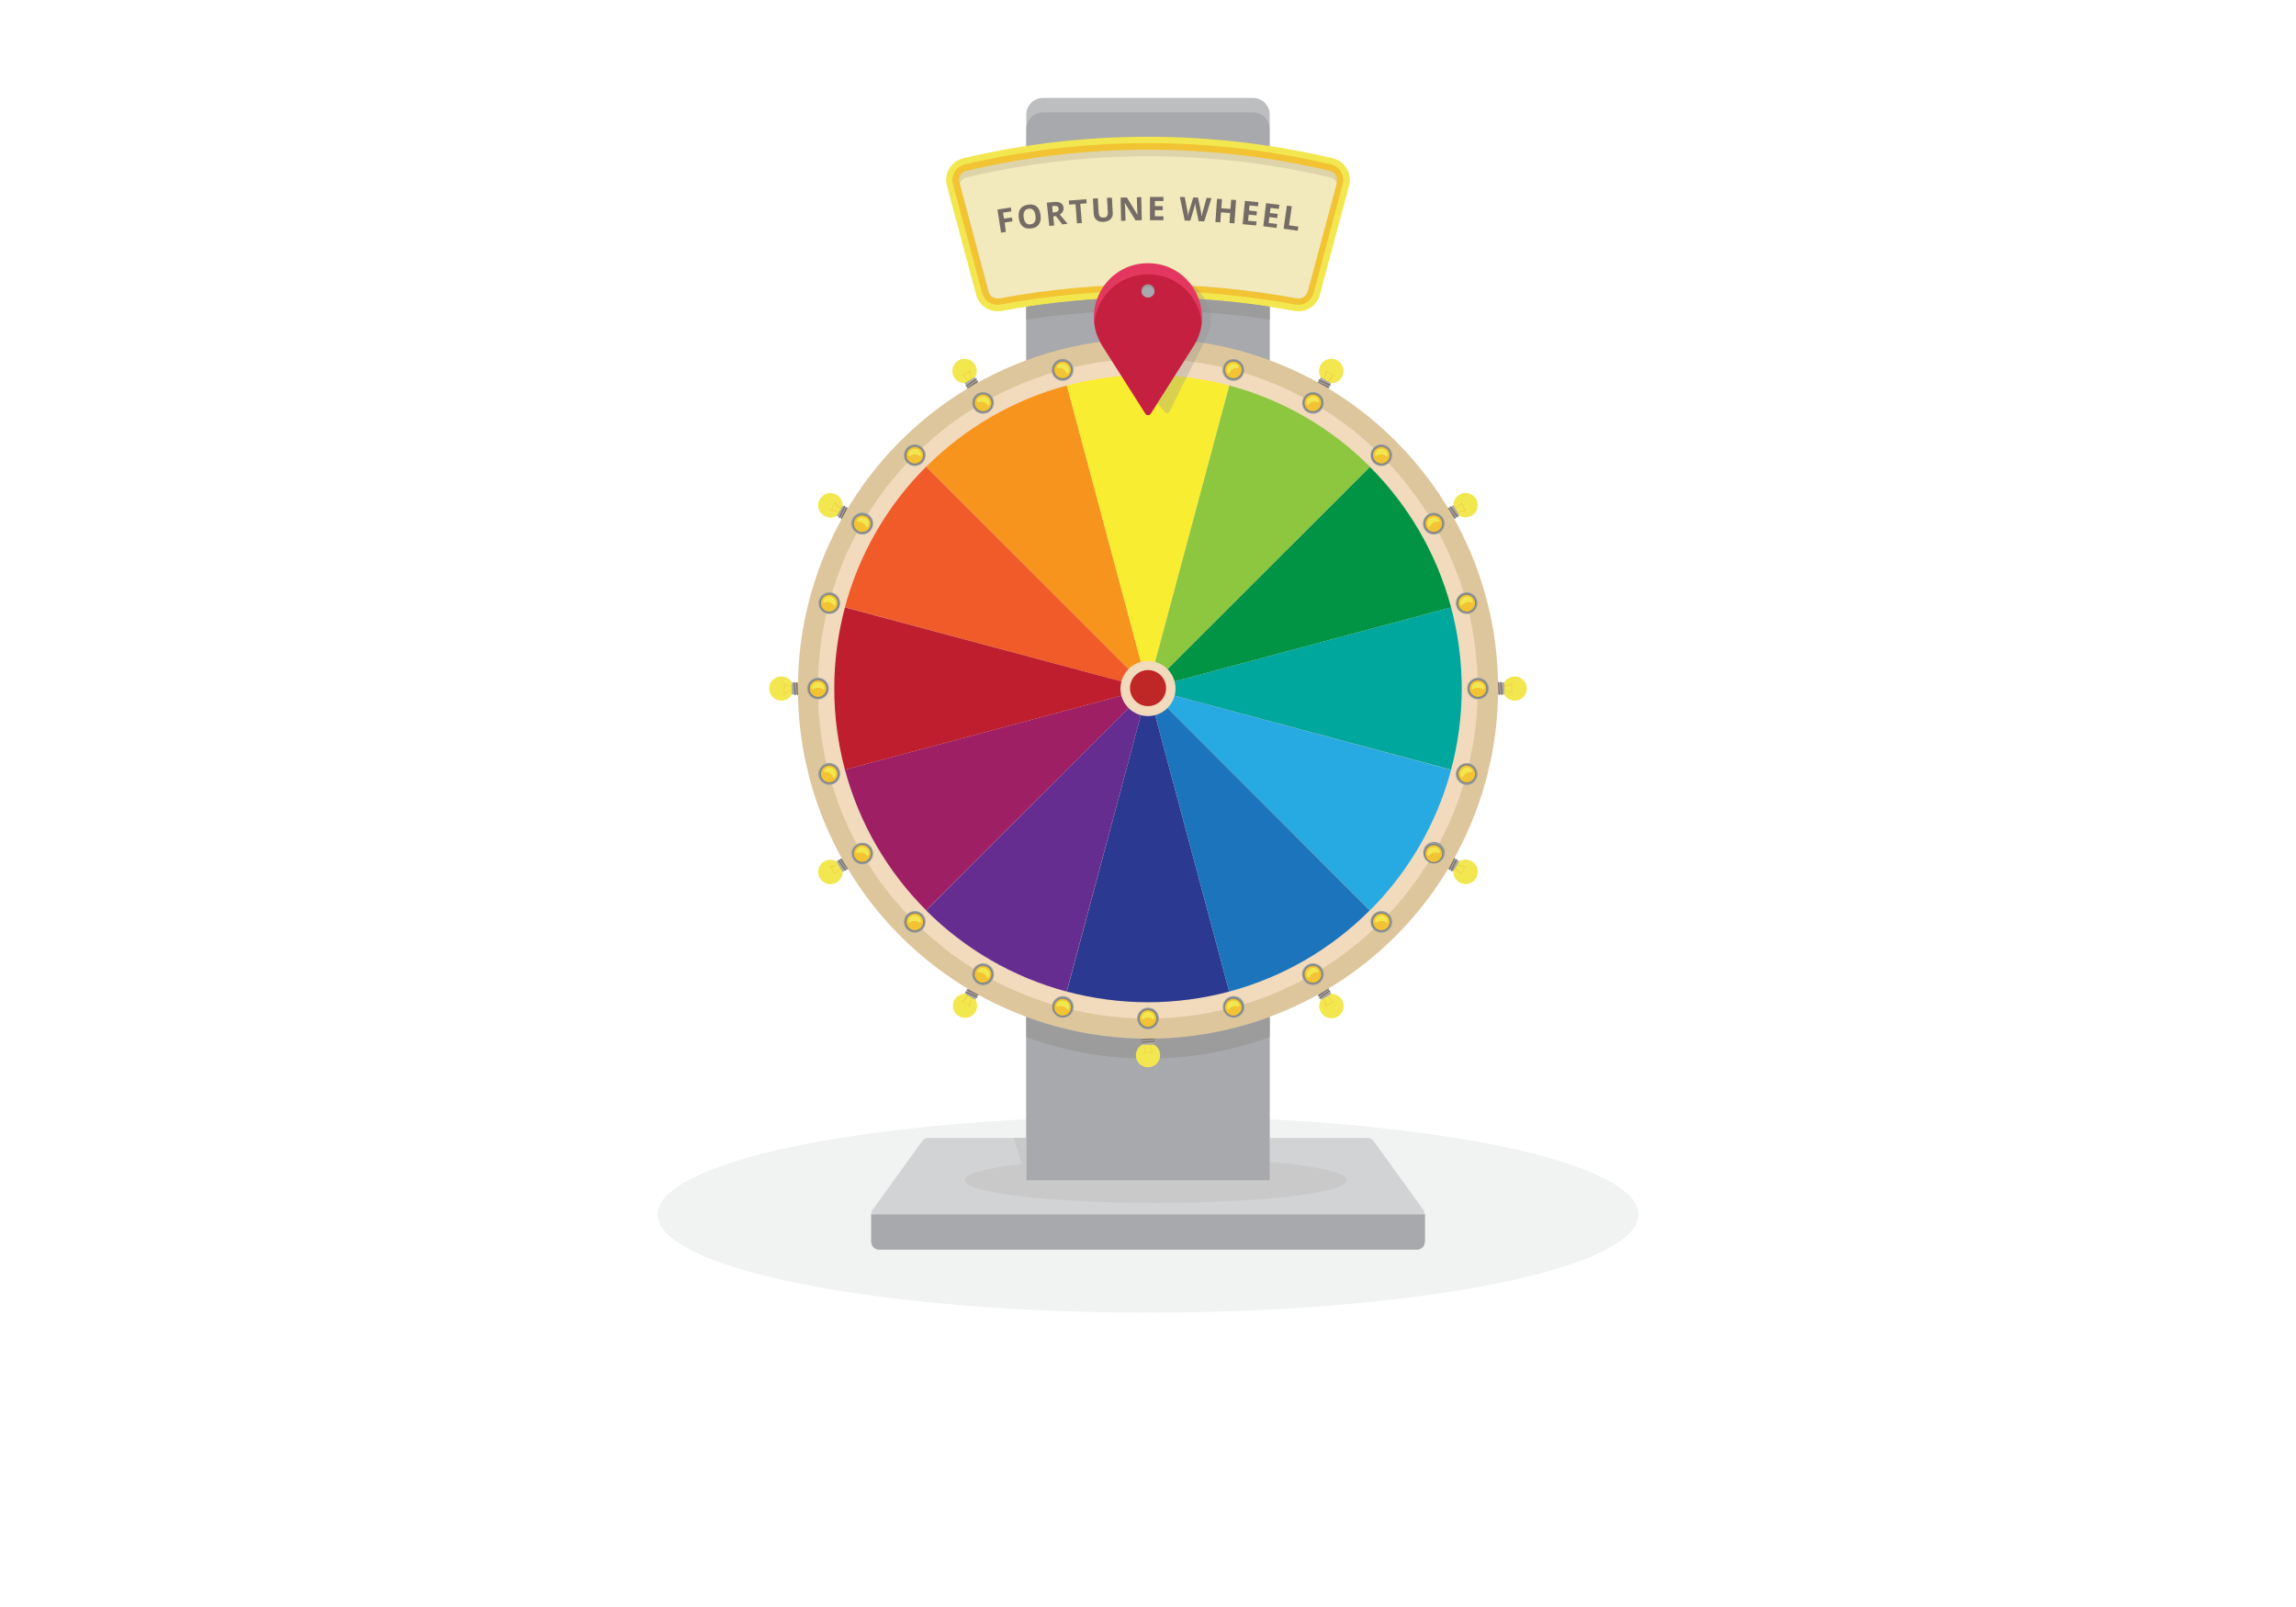 <?xml version="1.0" encoding="utf-8"?>
<!-- Generator: Adobe Illustrator 25.3.1, SVG Export Plug-In . SVG Version: 6.00 Build 0)  -->
<svg version="1.1" id="Layer_1" xmlns="http://www.w3.org/2000/svg" xmlns:xlink="http://www.w3.org/1999/xlink" x="0px" y="0px"
	 viewBox="0 0 1400 980" style="enable-background:new 0 0 1400 980;" xml:space="preserve">
<style type="text/css">
	.st0{opacity:0.2;fill:#BCBEC0;}
	.st1{fill:#D1D3D4;}
	.st2{fill:#C9C9C9;}
	.st3{fill:#BCBEC0;}
	.st4{fill:#A7A9AC;}
	.st5{fill:#9C9C9D;}
	.st6{fill:#F2E74F;}
	.st7{fill:#F2B137;}
	.st8{fill:#ABA7A6;}
	.st9{fill:#766C66;}
	.st10{fill:#DDC69C;}
	.st11{fill:#F2DABD;}
	.st12{fill:#F7941D;}
	.st13{fill:#F15A29;}
	.st14{fill:#F9ED32;}
	.st15{fill:#009444;}
	.st16{fill:#00A79D;}
	.st17{fill:#8DC63F;}
	.st18{fill:#BE1E2D;}
	.st19{fill:#27AAE1;}
	.st20{fill:#2B3990;}
	.st21{fill:#1C75BC;}
	.st22{fill:#9E1F63;}
	.st23{fill:#662D91;}
	.st24{fill:#BF2727;}
	.st25{fill:#979C9C;}
	.st26{fill:#808285;}
	.st27{fill:#F2C333;}
	.st28{fill:#DDD4AB;}
	.st29{fill:#F2EABC;}
	.st30{fill:#E33760;}
	.st31{fill:#C5203F;}
	.st32{opacity:0.3;fill:#8C8C8C;}
</style>
<ellipse id="XMLID_506_" class="st0" cx="700" cy="740.6" rx="299.1" ry="59.9"/>
<g id="XMLID_504_">
	<path id="XMLID_142_" class="st1" d="M864,745.4H536c-4,0-6.2-4.5-3.9-7.7l30.2-41.8c0.9-1.3,2.4-2,3.9-2h267.5c1.6,0,3,0.7,3.9,2
		l30.2,41.8C870.2,740.9,867.9,745.4,864,745.4z"/>
	<ellipse id="XMLID_502_" class="st2" cx="704.7" cy="719.7" rx="116.5" ry="13.9"/>
	<path id="XMLID_246_" class="st3" d="M774.2,719.7H625.8V69.9c0-5.6,4.6-10.2,10.2-10.2H764c5.6,0,10.2,4.6,10.2,10.2V719.7z"/>
	<path id="XMLID_508_" class="st4" d="M764,68.5H636c-5.6,0-10.2,4.6-10.2,10.2v641h148.3v-641C774.2,73.1,769.6,68.5,764,68.5z"/>
	<path id="XMLID_501_" class="st5" d="M700,633.4c-26.1,0-51.1-4.7-74.2-13.2v12.2c23.1,8.6,48.1,13.2,74.2,13.2s51.1-4.7,74.2-13.2
		v-12.2C751.1,628.8,726.1,633.4,700,633.4z"/>
	<g id="XMLID_143_">
		<circle id="XMLID_141_" class="st6" cx="700" cy="196.3" r="7.4"/>
		<g id="XMLID_149_">
			<path id="XMLID_140_" class="st7" d="M701.2,202.9C701.2,202.9,701.2,202.9,701.2,202.9c-0.1,0-0.1-0.1-0.1-0.1l1.3-4.9
				c-0.2,0-0.3,0.1-0.5,0.2c-0.2,0.1-0.3,0.3-0.7,0.3s-0.5-0.1-0.7-0.3c-0.2-0.1-0.3-0.2-0.6-0.2c-0.3,0-0.4,0.1-0.6,0.2
				c-0.2,0.1-0.3,0.3-0.7,0.3c-0.3,0-0.5-0.1-0.7-0.3c-0.1-0.1-0.3-0.2-0.5-0.2l1.3,4.9c0,0,0,0.1-0.1,0.1c0,0-0.1,0-0.1-0.1l-1.3-5
				c0,0,0-0.1,0-0.1s0,0,0.1,0c0.3,0,0.5,0.1,0.7,0.3c0.2,0.1,0.3,0.2,0.6,0.2c0.3,0,0.4-0.1,0.6-0.2c0.2-0.1,0.3-0.3,0.7-0.3
				s0.5,0.1,0.7,0.3c0.2,0.1,0.3,0.2,0.6,0.2s0.4-0.1,0.6-0.2c0.2-0.1,0.3-0.3,0.7-0.3c0,0,0.1,0,0.1,0c0,0,0,0,0,0.1L701.2,202.9
				C701.3,202.8,701.3,202.9,701.2,202.9z"/>
		</g>
		<path id="XMLID_139_" class="st8" d="M702.4,207.6h-4.8c-0.7,0-1.3-0.6-1.3-1.3v-3.6h7.3v3.6C703.7,207.1,703.1,207.6,702.4,207.6
			z"/>
		<g id="XMLID_146_">
			<path id="XMLID_138_" class="st9" d="M696.3,206.7c-0.2,0-0.4-0.1-0.4-0.3c0-0.2,0.1-0.4,0.3-0.4l7.3-0.7c0.2,0,0.4,0.1,0.4,0.3
				c0,0.2-0.1,0.4-0.3,0.4L696.3,206.7C696.4,206.7,696.3,206.7,696.3,206.7z"/>
		</g>
		<g id="XMLID_144_">
			<path id="XMLID_10_" class="st9" d="M696.3,205.2c-0.2,0-0.4-0.1-0.4-0.3c0-0.2,0.1-0.4,0.3-0.4l7.3-0.7c0.2,0,0.4,0.1,0.4,0.3
				c0,0.2-0.1,0.4-0.3,0.4L696.3,205.2C696.4,205.2,696.3,205.2,696.3,205.2z"/>
		</g>
	</g>
	<g id="XMLID_145_">
		<path id="XMLID_155_" class="st6" d="M594.6,222.5c2.1,3.6,0.8,8.1-2.7,10.2c-3.6,2.1-8.1,0.8-10.2-2.7c-2.1-3.6-0.8-8.1,2.7-10.2
			C588,217.8,592.6,219,594.6,222.5z"/>
		<g id="XMLID_153_">
			<path id="XMLID_154_" class="st7" d="M592.5,231.3C592.5,231.3,592.5,231.3,592.5,231.3c-0.1,0-0.1,0-0.1-0.1l-1.3-4.9
				c-0.2,0.1-0.2,0.3-0.3,0.4c-0.1,0.2-0.2,0.4-0.5,0.6c-0.3,0.2-0.5,0.1-0.7,0.1c-0.2,0-0.4,0-0.6,0.1c-0.2,0.1-0.3,0.3-0.4,0.5
				c-0.1,0.2-0.2,0.4-0.5,0.6c-0.3,0.2-0.5,0.1-0.7,0.1c-0.2,0-0.3,0-0.5,0l3.6,3.6c0,0,0,0.1,0,0.1c0,0-0.1,0-0.1,0l-3.6-3.6
				c0,0,0,0,0-0.1c0,0,0-0.1,0-0.1c0.3-0.2,0.5-0.1,0.7-0.1c0.2,0,0.4,0,0.6-0.1c0.2-0.1,0.3-0.3,0.4-0.5c0.1-0.2,0.2-0.4,0.5-0.6
				c0.3-0.2,0.5-0.1,0.7-0.1c0.2,0,0.4,0,0.6-0.1c0.2-0.1,0.3-0.3,0.4-0.5c0.1-0.2,0.2-0.4,0.5-0.6c0,0,0.1,0,0.1,0c0,0,0,0,0.1,0.1
				L592.5,231.3C592.6,231.3,592.6,231.3,592.5,231.3z"/>
		</g>
		<path id="XMLID_152_" class="st8" d="M595.9,234.9l-4.2,2.4c-0.6,0.3-1.4,0.1-1.7-0.5l-1.8-3.1l6.3-3.7l1.8,3.1
			C596.7,233.8,596.5,234.5,595.9,234.9z"/>
		<g id="XMLID_150_">
			<path id="XMLID_151_" class="st9" d="M590.2,237.1c-0.2,0.1-0.4,0.1-0.5-0.1c-0.1-0.2-0.1-0.4,0.1-0.5l6-4.3
				c0.2-0.1,0.4-0.1,0.5,0.1c0.1,0.2,0.1,0.4-0.1,0.5L590.2,237.1C590.3,237.1,590.2,237.1,590.2,237.1z"/>
		</g>
		<g id="XMLID_147_">
			<path id="XMLID_148_" class="st9" d="M589.5,235.8c-0.2,0.1-0.4,0.1-0.5-0.1c-0.1-0.2-0.1-0.4,0.1-0.5l6-4.3
				c0.2-0.1,0.4-0.1,0.5,0.1c0.1,0.2,0.1,0.4-0.1,0.5L589.5,235.8C589.5,235.8,589.5,235.8,589.5,235.8z"/>
		</g>
	</g>
	<g id="XMLID_156_">
		<path id="XMLID_164_" class="st6" d="M510.1,301.7c3.6,2.1,4.8,6.6,2.7,10.2c-2.1,3.6-6.6,4.8-10.2,2.7c-3.6-2.1-4.8-6.6-2.7-10.2
			C502,300.8,506.5,299.6,510.1,301.7z"/>
		<g id="XMLID_162_">
			<path id="XMLID_163_" class="st7" d="M512.6,310.3C512.6,310.3,512.6,310.3,512.6,310.3c0,0.1-0.1,0.1-0.1,0l-3.6-3.6
				c-0.1,0.2-0.1,0.3,0,0.5c0,0.2,0.1,0.4-0.1,0.7c-0.2,0.3-0.4,0.4-0.6,0.5c-0.2,0.1-0.3,0.1-0.5,0.4c-0.1,0.2-0.1,0.4-0.1,0.6
				c0,0.2,0.1,0.4-0.1,0.7c-0.2,0.3-0.4,0.4-0.6,0.5c-0.2,0.1-0.3,0.1-0.4,0.3l4.9,1.3c0,0,0.1,0.1,0.1,0.1c0,0-0.1,0.1-0.1,0.1
				l-5-1.3c0,0,0,0-0.1-0.1c0,0,0-0.1,0-0.1c0.2-0.3,0.4-0.4,0.6-0.5c0.2-0.1,0.3-0.1,0.5-0.4c0.1-0.2,0.1-0.4,0.1-0.6
				c0-0.2-0.1-0.4,0.1-0.7s0.4-0.4,0.6-0.5c0.2-0.1,0.3-0.1,0.5-0.4s0.1-0.4,0.1-0.6c0-0.2-0.1-0.4,0.1-0.7c0,0,0,0,0.1,0
				c0,0,0.1,0,0.1,0l3.6,3.6C512.7,310.2,512.7,310.3,512.6,310.3z"/>
		</g>
		<path id="XMLID_161_" class="st8" d="M517.4,311.7l-2.4,4.2c-0.3,0.6-1.1,0.8-1.7,0.5l-3.1-1.8l3.7-6.3l3.1,1.8
			C517.5,310.3,517.7,311.1,517.4,311.7z"/>
		<g id="XMLID_159_">
			<path id="XMLID_160_" class="st9" d="M513.5,316.5c-0.1,0.2-0.3,0.2-0.5,0.2c-0.2-0.1-0.3-0.3-0.2-0.5l3.1-6.7
				c0.1-0.2,0.3-0.3,0.5-0.2c0.2,0.1,0.3,0.3,0.2,0.5L513.5,316.5C513.6,316.5,513.6,316.5,513.5,316.5z"/>
		</g>
		<g id="XMLID_157_">
			<path id="XMLID_158_" class="st9" d="M512.3,315.7c-0.1,0.2-0.3,0.2-0.5,0.2c-0.2-0.1-0.3-0.3-0.2-0.5l3.1-6.7
				c0.1-0.2,0.3-0.3,0.5-0.2c0.2,0.1,0.3,0.3,0.2,0.5L512.3,315.7C512.3,315.7,512.3,315.7,512.3,315.7z"/>
		</g>
	</g>
	<g id="XMLID_165_">
		<circle id="XMLID_173_" class="st6" cx="476.4" cy="419.9" r="7.4"/>
		<g id="XMLID_171_">
			<path id="XMLID_172_" class="st7" d="M483,418.7C483,418.7,483,418.7,483,418.7c0,0.1-0.1,0.1-0.1,0.1l-4.9-1.3
				c0,0.2,0.1,0.3,0.2,0.5c0.1,0.2,0.3,0.3,0.3,0.7s-0.1,0.5-0.3,0.7c-0.1,0.2-0.2,0.3-0.2,0.6c0,0.3,0.1,0.4,0.2,0.6
				c0.1,0.2,0.3,0.3,0.3,0.7s-0.1,0.5-0.3,0.7c-0.1,0.1-0.2,0.3-0.2,0.5l4.9-1.3c0,0,0.1,0,0.1,0.1c0,0,0,0.1-0.1,0.1l-5,1.3
				c0,0-0.1,0-0.1,0c0,0,0,0,0-0.1c0-0.3,0.1-0.5,0.3-0.7c0.1-0.2,0.2-0.3,0.2-0.6c0-0.3-0.1-0.4-0.2-0.6c-0.1-0.2-0.3-0.3-0.3-0.7
				c0-0.3,0.1-0.5,0.3-0.7c0.1-0.2,0.2-0.3,0.2-0.6c0-0.3-0.1-0.4-0.2-0.6c-0.1-0.2-0.3-0.3-0.3-0.7c0,0,0-0.1,0-0.1c0,0,0,0,0.1,0
				L483,418.7C482.9,418.6,483,418.6,483,418.7z"/>
		</g>
		<path id="XMLID_170_" class="st8" d="M487.7,417.5v4.8c0,0.7-0.6,1.3-1.3,1.3h-3.6v-7.3h3.6C487.2,416.3,487.7,416.8,487.7,417.5z
			"/>
		<g id="XMLID_168_">
			<path id="XMLID_169_" class="st9" d="M486.8,423.6c0,0.2-0.1,0.4-0.3,0.4c-0.2,0-0.4-0.1-0.4-0.3l-0.7-7.3c0-0.2,0.1-0.4,0.3-0.4
				c0.2,0,0.4,0.1,0.4,0.3L486.8,423.6C486.8,423.5,486.8,423.6,486.8,423.6z"/>
		</g>
		<g id="XMLID_166_">
			<path id="XMLID_167_" class="st9" d="M485.3,423.6c0,0.2-0.1,0.4-0.3,0.4c-0.2,0-0.4-0.1-0.4-0.3l-0.7-7.3c0-0.2,0.1-0.4,0.3-0.4
				c0.2,0,0.4,0.1,0.4,0.3L485.3,423.6C485.3,423.5,485.3,423.6,485.3,423.6z"/>
		</g>
	</g>
	<g id="XMLID_174_">
		<path id="XMLID_182_" class="st6" d="M502.6,525.3c3.6-2.1,8.1-0.8,10.2,2.7c2.1,3.6,0.8,8.1-2.7,10.2c-3.6,2.1-8.1,0.8-10.2-2.7
			S499.1,527.3,502.6,525.3z"/>
		<g id="XMLID_180_">
			<path id="XMLID_181_" class="st7" d="M511.4,527.4C511.4,527.4,511.4,527.4,511.4,527.4c0,0.1,0,0.1-0.1,0.1l-4.9,1.3
				c0.1,0.2,0.3,0.2,0.4,0.3c0.2,0.1,0.4,0.2,0.6,0.5c0.2,0.3,0.1,0.5,0.1,0.7c0,0.2,0,0.4,0.1,0.6c0.1,0.2,0.3,0.3,0.5,0.4
				c0.2,0.1,0.4,0.2,0.6,0.5c0.2,0.3,0.1,0.5,0.1,0.7c0,0.2,0,0.3,0,0.5l3.6-3.6c0,0,0.1,0,0.1,0c0,0,0,0.1,0,0.1l-3.6,3.6
				c0,0,0,0-0.1,0c0,0-0.1,0-0.1,0c-0.2-0.3-0.1-0.5-0.1-0.7c0-0.2,0-0.4-0.1-0.6c-0.1-0.2-0.3-0.3-0.5-0.4
				c-0.2-0.1-0.4-0.2-0.6-0.5c-0.2-0.3-0.1-0.5-0.1-0.7c0-0.2,0-0.4-0.1-0.6c-0.1-0.2-0.3-0.3-0.5-0.4c-0.2-0.1-0.4-0.2-0.6-0.5
				c0,0,0-0.1,0-0.1c0,0,0,0,0.1-0.1L511.4,527.4C511.4,527.3,511.4,527.3,511.4,527.4z"/>
		</g>
		<path id="XMLID_179_" class="st8" d="M515,524l2.4,4.2c0.3,0.6,0.1,1.4-0.5,1.7l-3.1,1.8l-3.7-6.3l3.1-1.8
			C513.9,523.2,514.6,523.4,515,524z"/>
		<g id="XMLID_177_">
			<path id="XMLID_178_" class="st9" d="M517.2,529.7c0.1,0.2,0.1,0.4-0.1,0.5c-0.2,0.1-0.4,0.1-0.5-0.1l-4.3-6
				c-0.1-0.2-0.1-0.4,0.1-0.5c0.2-0.1,0.4-0.1,0.5,0.1L517.2,529.7C517.2,529.6,517.2,529.7,517.2,529.7z"/>
		</g>
		<g id="XMLID_175_">
			<path id="XMLID_176_" class="st9" d="M515.9,530.4c0.1,0.2,0.1,0.4-0.1,0.5c-0.2,0.1-0.4,0.1-0.5-0.1l-4.3-6
				c-0.1-0.2-0.1-0.4,0.1-0.5c0.2-0.1,0.4-0.1,0.5,0.1L515.9,530.4C515.9,530.4,515.9,530.4,515.9,530.4z"/>
		</g>
	</g>
	<g id="XMLID_183_">
		
			<ellipse id="XMLID_191_" transform="matrix(0.328 -0.945 0.945 0.328 -184.358 967.932)" class="st6" cx="588.2" cy="613.6" rx="7.4" ry="7.4"/>
		<g id="XMLID_189_">
			<path id="XMLID_190_" class="st7" d="M590.4,607.3C590.4,607.3,590.4,607.3,590.4,607.3c0.1,0,0.1,0.1,0,0.1l-3.6,3.6
				c0.2,0.1,0.3,0.1,0.5,0c0.2,0,0.4-0.1,0.7,0.1c0.3,0.2,0.4,0.4,0.5,0.6c0.1,0.2,0.1,0.3,0.4,0.5c0.2,0.1,0.4,0.1,0.6,0.1
				c0.2,0,0.4-0.1,0.7,0.1c0.3,0.2,0.4,0.4,0.5,0.6c0.1,0.2,0.1,0.3,0.3,0.4l1.3-4.9c0,0,0.1-0.1,0.1-0.1c0,0,0.1,0.1,0.1,0.1
				l-1.3,5c0,0,0,0-0.1,0.1c0,0-0.1,0-0.1,0c-0.3-0.2-0.4-0.4-0.5-0.6c-0.1-0.2-0.1-0.3-0.4-0.5c-0.2-0.1-0.4-0.1-0.6-0.1
				c-0.2,0-0.4,0.1-0.7-0.1c-0.3-0.2-0.4-0.4-0.5-0.6c-0.1-0.2-0.1-0.3-0.4-0.5c-0.2-0.1-0.4-0.1-0.6-0.1c-0.2,0-0.4,0.1-0.7-0.1
				c0,0,0,0,0-0.1c0,0,0-0.1,0-0.1l3.6-3.6C590.3,607.2,590.4,607.2,590.4,607.3z"/>
		</g>
		<path id="XMLID_188_" class="st8" d="M591.8,602.5l4.2,2.4c0.6,0.3,0.8,1.1,0.5,1.7l-1.8,3.1l-6.3-3.7l1.8-3.1
			C590.4,602.4,591.2,602.2,591.8,602.5z"/>
		<g id="XMLID_186_">
			<path id="XMLID_187_" class="st9" d="M596.6,606.4c0.2,0.1,0.2,0.3,0.2,0.5c-0.1,0.2-0.3,0.3-0.5,0.2l-6.7-3.1
				c-0.2-0.1-0.3-0.3-0.2-0.5c0.1-0.2,0.3-0.3,0.5-0.2L596.6,606.4C596.6,606.3,596.6,606.3,596.6,606.4z"/>
		</g>
		<g id="XMLID_184_">
			<path id="XMLID_185_" class="st9" d="M595.8,607.7c0.2,0.1,0.2,0.3,0.2,0.5c-0.1,0.2-0.3,0.3-0.5,0.2l-6.7-3.1
				c-0.2-0.1-0.3-0.3-0.2-0.5c0.1-0.2,0.3-0.3,0.5-0.2L595.8,607.7C595.8,607.6,595.8,607.6,595.8,607.7z"/>
		</g>
	</g>
	<g id="XMLID_192_">
		<circle id="XMLID_200_" class="st6" cx="700" cy="643.5" r="7.4"/>
		<g id="XMLID_198_">
			<path id="XMLID_199_" class="st7" d="M698.8,637C698.8,637,698.8,637,698.8,637c0.1,0,0.1,0.1,0.1,0.1l-1.3,4.9
				c0.2,0,0.3-0.1,0.5-0.2c0.2-0.1,0.3-0.3,0.7-0.3s0.5,0.1,0.7,0.3c0.2,0.1,0.3,0.2,0.6,0.2c0.3,0,0.4-0.1,0.6-0.2
				c0.2-0.1,0.3-0.3,0.7-0.3c0.3,0,0.5,0.1,0.7,0.3c0.1,0.1,0.3,0.2,0.5,0.2l-1.3-4.9c0,0,0-0.1,0.1-0.1c0,0,0.1,0,0.1,0.1l1.3,5
				c0,0,0,0.1,0,0.1c0,0,0,0-0.1,0c-0.3,0-0.5-0.1-0.7-0.3c-0.2-0.1-0.3-0.2-0.6-0.2c-0.3,0-0.4,0.1-0.6,0.2
				c-0.2,0.1-0.3,0.3-0.7,0.3c-0.3,0-0.5-0.1-0.7-0.3c-0.2-0.1-0.3-0.2-0.6-0.2c-0.3,0-0.4,0.1-0.6,0.2c-0.2,0.1-0.3,0.3-0.7,0.3
				c0,0-0.1,0-0.1,0c0,0,0,0,0-0.1L698.8,637C698.7,637,698.7,637,698.8,637z"/>
		</g>
		<path id="XMLID_197_" class="st8" d="M697.6,632.2h4.8c0.7,0,1.3,0.6,1.3,1.3v3.6h-7.3v-3.6C696.3,632.7,696.9,632.2,697.6,632.2z
			"/>
		<g id="XMLID_195_">
			<path id="XMLID_196_" class="st9" d="M703.7,633.1c0.2,0,0.4,0.1,0.4,0.3c0,0.2-0.1,0.4-0.3,0.4l-7.3,0.7c-0.2,0-0.4-0.1-0.4-0.3
				c0-0.2,0.1-0.4,0.3-0.4L703.7,633.1C703.6,633.1,703.7,633.1,703.7,633.1z"/>
		</g>
		<g id="XMLID_193_">
			<path id="XMLID_194_" class="st9" d="M703.7,634.6c0.2,0,0.4,0.1,0.4,0.3c0,0.2-0.1,0.4-0.3,0.4l-7.3,0.7c-0.2,0-0.4-0.1-0.4-0.3
				c0-0.2,0.1-0.4,0.3-0.4L703.7,634.6C703.6,634.6,703.7,634.6,703.7,634.6z"/>
		</g>
	</g>
	<g id="XMLID_201_">
		<path id="XMLID_209_" class="st6" d="M805.4,617.3c-2.1-3.6-0.8-8.1,2.7-10.2c3.6-2.1,8.1-0.8,10.2,2.7c2.1,3.6,0.8,8.1-2.7,10.2
			C812,622,807.4,620.8,805.4,617.3z"/>
		<g id="XMLID_207_">
			<path id="XMLID_208_" class="st7" d="M807.5,608.5C807.5,608.5,807.5,608.5,807.5,608.5c0.1,0,0.1,0,0.1,0.1l1.3,4.9
				c0.2-0.1,0.2-0.3,0.3-0.4c0.1-0.2,0.2-0.4,0.5-0.6c0.3-0.2,0.5-0.1,0.7-0.1c0.2,0,0.4,0,0.6-0.1s0.3-0.3,0.4-0.5
				c0.1-0.2,0.2-0.4,0.5-0.6c0.3-0.2,0.5-0.1,0.7-0.1c0.2,0,0.3,0,0.5,0l-3.6-3.6c0,0,0-0.1,0-0.1c0,0,0.1,0,0.1,0l3.6,3.6
				c0,0,0,0,0,0.1c0,0,0,0.1,0,0.1c-0.3,0.2-0.5,0.1-0.7,0.1c-0.2,0-0.4,0-0.6,0.1c-0.2,0.1-0.3,0.3-0.4,0.5
				c-0.1,0.2-0.2,0.4-0.5,0.6c-0.3,0.2-0.5,0.1-0.7,0.1c-0.2,0-0.4,0-0.6,0.1c-0.2,0.1-0.3,0.3-0.4,0.5c-0.1,0.2-0.2,0.4-0.5,0.6
				c0,0-0.1,0-0.1,0c0,0,0,0-0.1-0.1L807.5,608.5C807.4,608.5,807.4,608.5,807.5,608.5z"/>
		</g>
		<path id="XMLID_206_" class="st8" d="M804.1,604.9l4.2-2.4c0.6-0.3,1.4-0.1,1.7,0.5l1.8,3.1l-6.3,3.7l-1.8-3.1
			C803.3,606,803.5,605.3,804.1,604.9z"/>
		<g id="XMLID_204_">
			<path id="XMLID_205_" class="st9" d="M809.8,602.7c0.2-0.1,0.4-0.1,0.5,0.1c0.1,0.2,0.1,0.4-0.1,0.5l-6,4.3
				c-0.2,0.1-0.4,0.1-0.5-0.1c-0.1-0.2-0.1-0.4,0.1-0.5L809.8,602.7C809.7,602.7,809.8,602.7,809.8,602.7z"/>
		</g>
		<g id="XMLID_202_">
			<path id="XMLID_203_" class="st9" d="M810.5,604c0.2-0.1,0.4-0.1,0.5,0.1c0.1,0.2,0.1,0.4-0.1,0.5l-6,4.3
				c-0.2,0.1-0.4,0.1-0.5-0.1c-0.1-0.2-0.1-0.4,0.1-0.5L810.5,604C810.5,604,810.5,604,810.5,604z"/>
		</g>
	</g>
	<g id="XMLID_210_">
		<path id="XMLID_218_" class="st6" d="M889.9,538.1c-3.6-2.1-4.8-6.6-2.7-10.2c2.1-3.6,6.6-4.8,10.2-2.7c3.6,2.1,4.8,6.6,2.7,10.2
			S893.5,540.2,889.9,538.1z"/>
		<g id="XMLID_216_">
			<path id="XMLID_217_" class="st7" d="M887.4,529.5C887.4,529.5,887.4,529.5,887.4,529.5c0-0.1,0.1-0.1,0.1,0l3.6,3.6
				c0.1-0.2,0.1-0.3,0-0.5c0-0.2-0.1-0.4,0.1-0.7c0.2-0.3,0.4-0.4,0.6-0.5c0.2-0.1,0.3-0.1,0.5-0.4c0.1-0.2,0.1-0.4,0.1-0.6
				c0-0.2-0.1-0.4,0.1-0.7c0.2-0.3,0.4-0.4,0.6-0.5c0.2-0.1,0.3-0.1,0.4-0.3l-4.9-1.3c0,0-0.1-0.1-0.1-0.1c0,0,0.1-0.1,0.1-0.1
				l5,1.3c0,0,0,0,0.1,0.1c0,0,0,0.1,0,0.1c-0.2,0.3-0.4,0.4-0.6,0.5c-0.2,0.1-0.3,0.1-0.5,0.4c-0.1,0.2-0.1,0.4-0.1,0.6
				c0,0.2,0.1,0.4-0.1,0.7c-0.2,0.3-0.4,0.4-0.6,0.5c-0.2,0.1-0.3,0.1-0.5,0.4c-0.1,0.2-0.1,0.4-0.1,0.6c0,0.2,0.1,0.4-0.1,0.7
				c0,0,0,0-0.1,0c0,0-0.1,0-0.1,0l-3.6-3.6C887.3,529.6,887.3,529.5,887.4,529.5z"/>
		</g>
		<path id="XMLID_215_" class="st8" d="M882.6,528.1l2.4-4.2c0.3-0.6,1.1-0.8,1.7-0.5l3.1,1.8l-3.7,6.3l-3.1-1.8
			C882.5,529.5,882.3,528.7,882.6,528.1z"/>
		<g id="XMLID_213_">
			<path id="XMLID_214_" class="st9" d="M886.5,523.3c0.1-0.2,0.3-0.2,0.5-0.2c0.2,0.1,0.3,0.3,0.2,0.5l-3.1,6.7
				c-0.1,0.2-0.3,0.3-0.5,0.2c-0.2-0.1-0.3-0.3-0.2-0.5L886.5,523.3C886.4,523.3,886.4,523.3,886.5,523.3z"/>
		</g>
		<g id="XMLID_211_">
			<path id="XMLID_212_" class="st9" d="M887.7,524.1c0.1-0.2,0.3-0.2,0.5-0.2c0.2,0.1,0.3,0.3,0.2,0.5l-3.1,6.7
				c-0.1,0.2-0.3,0.3-0.5,0.2c-0.2-0.1-0.3-0.3-0.2-0.5L887.7,524.1C887.7,524.1,887.7,524.1,887.7,524.1z"/>
		</g>
	</g>
	<g id="XMLID_219_">
		<circle id="XMLID_227_" class="st6" cx="923.6" cy="419.9" r="7.4"/>
		<g id="XMLID_225_">
			<path id="XMLID_226_" class="st7" d="M917,421.1C917,421.1,917,421.1,917,421.1c0-0.1,0.1-0.1,0.1-0.1l4.9,1.3
				c0-0.2-0.1-0.3-0.2-0.5c-0.1-0.2-0.3-0.3-0.3-0.7c0-0.3,0.1-0.5,0.3-0.7c0.1-0.2,0.2-0.3,0.2-0.6c0-0.3-0.1-0.4-0.2-0.6
				c-0.1-0.2-0.3-0.3-0.3-0.7c0-0.3,0.1-0.5,0.3-0.7c0.1-0.1,0.2-0.3,0.2-0.5l-4.9,1.3c0,0-0.1,0-0.1-0.1c0,0,0-0.1,0.1-0.1l5-1.3
				c0,0,0.1,0,0.1,0c0,0,0,0,0,0.1c0,0.3-0.1,0.5-0.3,0.7c-0.1,0.2-0.2,0.3-0.2,0.6s0.1,0.4,0.2,0.6c0.1,0.2,0.3,0.3,0.3,0.7
				c0,0.3-0.1,0.5-0.3,0.7c-0.1,0.2-0.2,0.3-0.2,0.6c0,0.3,0.1,0.4,0.2,0.6c0.1,0.2,0.3,0.3,0.3,0.7c0,0,0,0.1,0,0.1c0,0,0,0-0.1,0
				L917,421.1C917.1,421.2,917,421.2,917,421.1z"/>
		</g>
		<path id="XMLID_224_" class="st8" d="M912.3,422.3v-4.8c0-0.7,0.6-1.3,1.3-1.3h3.6v7.3h-3.6C912.8,423.6,912.3,423,912.3,422.3z"
			/>
		<g id="XMLID_222_">
			<path id="XMLID_223_" class="st9" d="M913.2,416.2c0-0.2,0.1-0.4,0.3-0.4c0.2,0,0.4,0.1,0.4,0.3l0.7,7.3c0,0.2-0.1,0.4-0.3,0.4
				c-0.2,0-0.4-0.1-0.4-0.3L913.2,416.2C913.2,416.3,913.2,416.2,913.2,416.2z"/>
		</g>
		<g id="XMLID_220_">
			<path id="XMLID_221_" class="st9" d="M914.7,416.2c0-0.2,0.1-0.4,0.3-0.4c0.2,0,0.4,0.1,0.4,0.3l0.7,7.3c0,0.2-0.1,0.4-0.3,0.4
				c-0.2,0-0.4-0.1-0.4-0.3L914.7,416.2C914.7,416.3,914.7,416.2,914.7,416.2z"/>
		</g>
	</g>
	<g id="XMLID_228_">
		<path id="XMLID_236_" class="st6" d="M897.4,314.5c-3.6,2.1-8.1,0.8-10.2-2.7c-2.1-3.6-0.8-8.1,2.7-10.2c3.6-2.1,8.1-0.8,10.2,2.7
			C902.1,307.9,900.9,312.5,897.4,314.5z"/>
		<g id="XMLID_234_">
			<path id="XMLID_235_" class="st7" d="M888.6,312.4C888.6,312.4,888.6,312.4,888.6,312.4c0-0.1,0-0.1,0.1-0.1l4.9-1.3
				c-0.1-0.2-0.3-0.2-0.4-0.3c-0.2-0.1-0.4-0.2-0.6-0.5c-0.2-0.3-0.1-0.5-0.1-0.7c0-0.2,0-0.4-0.1-0.6c-0.1-0.2-0.3-0.3-0.5-0.4
				c-0.2-0.1-0.4-0.2-0.6-0.5c-0.2-0.3-0.1-0.5-0.1-0.7c0-0.2,0-0.3,0-0.5l-3.6,3.6c0,0-0.1,0-0.1,0c0,0,0-0.1,0-0.1l3.6-3.6
				c0,0,0,0,0.1,0c0,0,0.1,0,0.1,0c0.2,0.3,0.1,0.5,0.1,0.7c0,0.2,0,0.4,0.1,0.6c0.1,0.2,0.3,0.3,0.5,0.4c0.2,0.1,0.4,0.2,0.6,0.5
				c0.2,0.3,0.1,0.5,0.1,0.7c0,0.2,0,0.4,0.1,0.6c0.1,0.2,0.3,0.3,0.5,0.4c0.2,0.1,0.4,0.2,0.6,0.5c0,0,0,0.1,0,0.1c0,0,0,0-0.1,0.1
				L888.6,312.4C888.6,312.5,888.6,312.5,888.6,312.4z"/>
		</g>
		<path id="XMLID_233_" class="st8" d="M885,315.8l-2.4-4.2c-0.3-0.6-0.1-1.4,0.5-1.7l3.1-1.8l3.7,6.3l-3.1,1.8
			C886.1,316.7,885.4,316.4,885,315.8z"/>
		<g id="XMLID_231_">
			<path id="XMLID_232_" class="st9" d="M882.8,310.1c-0.1-0.2-0.1-0.4,0.1-0.5c0.2-0.1,0.4-0.1,0.5,0.1l4.3,6
				c0.1,0.2,0.1,0.4-0.1,0.5c-0.2,0.1-0.4,0.1-0.5-0.1L882.8,310.1C882.8,310.2,882.8,310.1,882.8,310.1z"/>
		</g>
		<g id="XMLID_229_">
			<path id="XMLID_230_" class="st9" d="M884.1,309.4c-0.1-0.2-0.1-0.4,0.1-0.5c0.2-0.1,0.4-0.1,0.5,0.1l4.3,6
				c0.1,0.2,0.1,0.4-0.1,0.5c-0.2,0.1-0.4,0.1-0.5-0.1L884.1,309.4C884.1,309.4,884.1,309.4,884.1,309.4z"/>
		</g>
	</g>
	<g id="XMLID_237_">
		<path id="XMLID_245_" class="st6" d="M818.2,230c-2.1,3.6-6.6,4.8-10.2,2.7c-3.6-2.1-4.8-6.6-2.7-10.2c2.1-3.6,6.6-4.8,10.2-2.7
			C819.1,221.9,820.3,226.4,818.2,230z"/>
		<g id="XMLID_243_">
			<path id="XMLID_244_" class="st7" d="M809.6,232.5C809.6,232.5,809.6,232.5,809.6,232.5c-0.1,0-0.1-0.1,0-0.1l3.6-3.6
				c-0.2-0.1-0.3-0.1-0.5,0c-0.2,0-0.4,0.1-0.7-0.1c-0.3-0.2-0.4-0.4-0.5-0.6c-0.1-0.2-0.1-0.3-0.4-0.5c-0.2-0.1-0.4-0.1-0.6-0.1
				c-0.2,0-0.4,0.1-0.7-0.1c-0.3-0.2-0.4-0.4-0.5-0.6c-0.1-0.2-0.1-0.3-0.3-0.4l-1.3,4.9c0,0-0.1,0.1-0.1,0.1c0,0-0.1-0.1-0.1-0.1
				l1.3-5c0,0,0,0,0.1-0.1c0,0,0.1,0,0.1,0c0.3,0.2,0.4,0.4,0.5,0.6c0.1,0.2,0.1,0.3,0.4,0.5c0.2,0.1,0.4,0.1,0.6,0.1
				c0.2,0,0.4-0.1,0.7,0.1c0.3,0.2,0.4,0.4,0.5,0.6c0.1,0.2,0.1,0.3,0.4,0.5c0.2,0.1,0.4,0.1,0.6,0.1c0.2,0,0.4-0.1,0.7,0.1
				c0,0,0,0,0,0.1c0,0,0,0.1,0,0.1l-3.6,3.6C809.7,232.6,809.6,232.6,809.6,232.5z"/>
		</g>
		<path id="XMLID_242_" class="st8" d="M808.2,237.3l-4.2-2.4c-0.6-0.3-0.8-1.1-0.5-1.7l1.8-3.1l6.3,3.7l-1.8,3.1
			C809.6,237.4,808.8,237.6,808.2,237.3z"/>
		<g id="XMLID_240_">
			<path id="XMLID_241_" class="st9" d="M803.4,233.5c-0.2-0.1-0.2-0.3-0.2-0.5c0.1-0.2,0.3-0.3,0.5-0.2l6.7,3.1
				c0.2,0.1,0.3,0.3,0.2,0.5c-0.1,0.2-0.3,0.3-0.5,0.2L803.4,233.5C803.4,233.5,803.4,233.5,803.4,233.5z"/>
		</g>
		<g id="XMLID_238_">
			<path id="XMLID_239_" class="st9" d="M804.2,232.2c-0.2-0.1-0.2-0.3-0.2-0.5c0.1-0.2,0.3-0.3,0.5-0.2l6.7,3.1
				c0.2,0.1,0.3,0.3,0.2,0.5c-0.1,0.2-0.3,0.3-0.5,0.2L804.2,232.2C804.2,232.2,804.2,232.2,804.2,232.2z"/>
		</g>
	</g>
	<circle id="XMLID_1_" class="st10" cx="700" cy="419.9" r="213.5"/>
	
		<ellipse id="XMLID_4_" transform="matrix(0.707 -0.707 0.707 0.707 -91.89 617.961)" class="st11" cx="700" cy="419.9" rx="201.2" ry="201.2"/>
	<path id="XMLID_16_" class="st12" d="M650.5,235.1c-32.9,8.8-62.3,26.1-85.7,49.5L700,419.9L650.5,235.1z"/>
	<path id="XMLID_17_" class="st13" d="M564.7,284.6c-23.4,23.4-40.7,52.8-49.5,85.7L700,419.9L564.7,284.6z"/>
	<path id="XMLID_18_" class="st14" d="M749.5,235.1c-15.8-4.2-32.4-6.5-49.5-6.5s-33.7,2.3-49.5,6.5L700,419.9L749.5,235.1z"/>
	<path id="XMLID_19_" class="st15" d="M884.8,370.4c-8.8-32.9-26.1-62.3-49.5-85.7L700,419.9L884.8,370.4z"/>
	<path id="XMLID_20_" class="st16" d="M884.8,469.4c4.2-15.8,6.5-32.4,6.5-49.5c0-17.1-2.3-33.7-6.5-49.5L700,419.9L884.8,469.4z"/>
	<path id="XMLID_21_" class="st17" d="M835.3,284.6c-23.4-23.4-52.8-40.7-85.7-49.5L700,419.9L835.3,284.6z"/>
	<path id="XMLID_22_" class="st18" d="M515.2,370.4c-4.2,15.8-6.5,32.4-6.5,49.5c0,17.1,2.3,33.7,6.5,49.5L700,419.9L515.2,370.4z"
		/>
	<path id="XMLID_23_" class="st19" d="M700,419.9l135.3,135.3c23.4-23.4,40.7-52.8,49.5-85.7L700,419.9z"/>
	<path id="XMLID_24_" class="st20" d="M650.5,604.7c15.8,4.2,32.4,6.5,49.5,6.5s33.7-2.3,49.5-6.5L700,419.9L650.5,604.7z"/>
	<path id="XMLID_25_" class="st21" d="M749.5,604.7c32.9-8.8,62.3-26.1,85.7-49.5L700,419.9L749.5,604.7z"/>
	<path id="XMLID_26_" class="st22" d="M515.2,469.4c8.8,32.9,26.1,62.3,49.5,85.7L700,419.9L515.2,469.4z"/>
	<path id="XMLID_27_" class="st23" d="M564.7,555.2c23.4,23.4,52.8,40.7,85.7,49.5L700,419.9L564.7,555.2z"/>
	<circle id="XMLID_2_" class="st11" cx="700" cy="419.9" r="16.8"/>
	
		<ellipse id="XMLID_3_" transform="matrix(0.88 -0.475 0.475 0.88 -115.431 382.614)" class="st24" cx="700" cy="419.9" rx="11" ry="11"/>
	<g id="XMLID_9_">
		<path id="XMLID_5_" class="st25" d="M706.6,218.7c0,3.7-3,6.6-6.6,6.6c-3.7,0-6.6-3-6.6-6.6c0-3.7,3-6.6,6.6-6.6
			C703.7,212.1,706.6,215,706.6,218.7z"/>
		<path id="XMLID_8_" class="st26" d="M705.9,218.7c0,3.3-2.6,5.9-5.9,5.9c-3.3,0-5.9-2.6-5.9-5.9c0-3.3,2.6-5.9,5.9-5.9
			C703.3,212.8,705.9,215.5,705.9,218.7z"/>
		<path id="XMLID_6_" class="st27" d="M705.1,218.7c0,2.8-2.3,5.1-5.1,5.1c-2.8,0-5.1-2.3-5.1-5.1c0-2.8,2.3-5.1,5.1-5.1
			C702.8,213.6,705.1,215.9,705.1,218.7z"/>
		<path id="XMLID_7_" class="st6" d="M703.3,219.3c-0.9-0.1-1.1-1.1-3.3-1.1c-2.2,0-2.4,1-3.3,1.1c-1.2,0.2-1-4.4,3.3-4.5
			C704.3,214.9,704.5,219.5,703.3,219.3z"/>
	</g>
	<g id="XMLID_11_">
		<path id="XMLID_15_" class="st25" d="M653.7,228.9c-1.8,3.2-5.9,4.3-9.1,2.4c-3.2-1.8-4.3-5.9-2.4-9.1c1.8-3.2,5.9-4.3,9.1-2.4
			C654.4,221.7,655.5,225.7,653.7,228.9z"/>
		<path id="XMLID_14_" class="st26" d="M653,228.5c-1.6,2.8-5.2,3.8-8,2.2c-2.8-1.6-3.8-5.2-2.2-8c1.6-2.8,5.2-3.8,8-2.2
			C653.7,222.1,654.7,225.7,653,228.5z"/>
		<path id="XMLID_13_" class="st27" d="M652.4,228.1c-1.4,2.4-4.5,3.3-7,1.9c-2.4-1.4-3.3-4.5-1.9-7c1.4-2.4,4.5-3.3,7-1.9
			C652.9,222.6,653.8,225.7,652.4,228.1z"/>
		<path id="XMLID_12_" class="st6" d="M650.5,227.7c-0.7-0.5-0.4-1.5-2.3-2.6c-1.9-1.1-2.6-0.4-3.4-0.7c-1.1-0.4,1.3-4.3,5.1-2.2
			C653.6,224.4,651.4,228.5,650.5,227.7z"/>
	</g>
	<g id="XMLID_28_">
		<path id="XMLID_32_" class="st25" d="M605.8,247.4c-0.9,3.5-4.6,5.6-8.1,4.7c-3.5-0.9-5.6-4.6-4.7-8.1c0.9-3.5,4.6-5.6,8.1-4.7
			C604.7,240.2,606.8,243.8,605.8,247.4z"/>
		<path id="XMLID_31_" class="st26" d="M605.1,247.2c-0.8,3.1-4.1,5-7.2,4.2c-3.1-0.8-5-4.1-4.2-7.2c0.8-3.1,4.1-5,7.2-4.2
			C604.1,240.8,605.9,244.1,605.1,247.2z"/>
		<path id="XMLID_30_" class="st27" d="M604.4,247c-0.7,2.7-3.5,4.4-6.3,3.6c-2.7-0.7-4.4-3.5-3.6-6.3c0.7-2.7,3.5-4.4,6.3-3.6
			C603.5,241.5,605.1,244.3,604.4,247z"/>
		<path id="XMLID_29_" class="st6" d="M602.5,247.1c-0.8-0.3-0.8-1.4-2.9-1.9c-2.1-0.6-2.6,0.3-3.5,0.2c-1.2-0.1,0.2-4.5,4.4-3.5
			C604.6,243.1,603.5,247.6,602.5,247.1z"/>
	</g>
	<g id="XMLID_33_">
		<path id="XMLID_37_" class="st25" d="M564.4,277.6c0,3.7-3,6.6-6.6,6.6c-3.7,0-6.6-3-6.6-6.6c0-3.7,3-6.6,6.6-6.6
			C561.4,271,564.4,274,564.4,277.6z"/>
		<path id="XMLID_36_" class="st26" d="M563.6,277.6c0,3.3-2.6,5.9-5.9,5.9c-3.3,0-5.9-2.6-5.9-5.9c0-3.3,2.6-5.9,5.9-5.9
			C561,271.8,563.6,274.4,563.6,277.6z"/>
		<path id="XMLID_35_" class="st27" d="M562.9,277.6c0,2.8-2.3,5.1-5.1,5.1c-2.8,0-5.1-2.3-5.1-5.1c0-2.8,2.3-5.1,5.1-5.1
			C560.6,272.5,562.9,274.8,562.9,277.6z"/>
		<path id="XMLID_34_" class="st6" d="M561.1,278.2c-0.9-0.1-1.1-1.1-3.3-1.1c-2.2,0-2.4,1-3.3,1.1c-1.2,0.2-1-4.4,3.3-4.5
			C562,273.8,562.2,278.4,561.1,278.2z"/>
	</g>
	<g id="XMLID_38_">
		<path id="XMLID_42_" class="st25" d="M531.5,322.6c-1.8,3.2-5.9,4.3-9.1,2.4c-3.2-1.8-4.3-5.9-2.4-9.1c1.8-3.2,5.9-4.3,9.1-2.4
			C532.3,315.4,533.4,319.5,531.5,322.6z"/>
		<path id="XMLID_41_" class="st26" d="M530.9,322.3c-1.6,2.8-5.2,3.8-8,2.2c-2.8-1.6-3.8-5.2-2.2-8c1.6-2.8,5.2-3.8,8-2.2
			C531.5,315.8,532.5,319.4,530.9,322.3z"/>
		<path id="XMLID_40_" class="st27" d="M530.2,321.9c-1.4,2.4-4.5,3.3-7,1.9c-2.4-1.4-3.3-4.5-1.9-7c1.4-2.4,4.5-3.3,7-1.9
			C530.8,316.3,531.6,319.4,530.2,321.9z"/>
		<path id="XMLID_39_" class="st6" d="M528.4,321.5c-0.7-0.5-0.4-1.5-2.3-2.6c-1.9-1.1-2.6-0.4-3.4-0.7c-1.1-0.4,1.3-4.3,5.1-2.2
			C531.4,318.2,529.3,322.2,528.4,321.5z"/>
	</g>
	<g id="XMLID_43_">
		<circle id="XMLID_47_" class="st25" cx="505.7" cy="367.8" r="6.6"/>
		<path id="XMLID_46_" class="st26" d="M511.4,369.4c-0.8,3.1-4.1,5-7.2,4.2s-5-4.1-4.2-7.2c0.8-3.1,4.1-5,7.2-4.2
			S512.2,366.2,511.4,369.4z"/>
		<path id="XMLID_45_" class="st27" d="M510.6,369.2c-0.7,2.7-3.5,4.4-6.3,3.6c-2.7-0.7-4.4-3.5-3.6-6.3c0.7-2.7,3.5-4.4,6.3-3.6
			C509.7,363.6,511.3,366.4,510.6,369.2z"/>
		<path id="XMLID_44_" class="st6" d="M508.7,369.2c-0.8-0.3-0.8-1.4-2.9-1.9c-2.1-0.6-2.6,0.3-3.5,0.2c-1.2-0.1,0.2-4.5,4.4-3.5
			C510.8,365.3,509.8,369.7,508.7,369.2z"/>
	</g>
	<g id="XMLID_48_">
		<circle id="XMLID_52_" class="st25" cx="498.8" cy="419.9" r="6.6"/>
		<path id="XMLID_51_" class="st26" d="M504.7,419.9c0,3.3-2.6,5.9-5.9,5.9c-3.3,0-5.9-2.6-5.9-5.9s2.6-5.9,5.9-5.9
			C502.1,414,504.7,416.6,504.7,419.9z"/>
		<path id="XMLID_50_" class="st27" d="M503.9,419.9c0,2.8-2.3,5.1-5.1,5.1c-2.8,0-5.1-2.3-5.1-5.1s2.3-5.1,5.1-5.1
			C501.6,414.8,503.9,417.1,503.9,419.9z"/>
		<path id="XMLID_49_" class="st6" d="M502.1,420.5c-0.9-0.1-1.1-1.1-3.3-1.1c-2.2,0-2.4,1-3.3,1.1c-1.2,0.2-1-4.4,3.3-4.5
			C503.1,416.1,503.3,420.7,502.1,420.5z"/>
	</g>
	<g id="XMLID_53_">
		<path id="XMLID_57_" class="st25" d="M511.4,475.3c-1.8,3.2-5.9,4.3-9.1,2.4c-3.2-1.8-4.3-5.9-2.4-9.1c1.8-3.2,5.9-4.3,9.1-2.4
			C512.2,468.1,513.3,472.1,511.4,475.3z"/>
		<path id="XMLID_56_" class="st26" d="M510.8,474.9c-1.6,2.8-5.2,3.8-8,2.2c-2.8-1.6-3.8-5.2-2.2-8c1.6-2.8,5.2-3.8,8-2.2
			S512.4,472.1,510.8,474.9z"/>
		<path id="XMLID_55_" class="st27" d="M510.1,474.5c-1.4,2.4-4.5,3.3-7,1.9c-2.4-1.4-3.3-4.5-1.9-7c1.4-2.4,4.5-3.3,7-1.9
			C510.7,469,511.5,472.1,510.1,474.5z"/>
		<path id="XMLID_54_" class="st6" d="M508.3,474.1c-0.7-0.5-0.4-1.5-2.3-2.6c-1.9-1.1-2.6-0.4-3.4-0.7c-1.1-0.4,1.3-4.3,5.1-2.2
			C511.3,470.8,509.2,474.9,508.3,474.1z"/>
	</g>
	<g id="XMLID_58_">
		<path id="XMLID_62_" class="st25" d="M532.2,522.2c-0.9,3.5-4.6,5.6-8.1,4.7c-3.5-0.9-5.6-4.6-4.7-8.1c0.9-3.5,4.6-5.6,8.1-4.7
			C531,515,533.1,518.7,532.2,522.2z"/>
		<path id="XMLID_61_" class="st26" d="M531.5,522c-0.8,3.1-4.1,5-7.2,4.2c-3.1-0.8-5-4.1-4.2-7.2c0.8-3.1,4.1-5,7.2-4.2
			C530.4,515.6,532.3,518.9,531.5,522z"/>
		<path id="XMLID_60_" class="st27" d="M530.7,521.8c-0.7,2.7-3.5,4.4-6.3,3.6s-4.4-3.5-3.6-6.3c0.7-2.7,3.5-4.4,6.3-3.6
			S531.4,519.1,530.7,521.8z"/>
		<path id="XMLID_59_" class="st6" d="M528.8,521.9c-0.8-0.3-0.8-1.4-2.9-1.9s-2.6,0.3-3.5,0.2c-1.2-0.1,0.2-4.5,4.4-3.5
			C530.9,517.9,529.9,522.4,528.8,521.9z"/>
	</g>
	<g id="XMLID_63_">
		<path id="XMLID_67_" class="st25" d="M564.4,562.2c0,3.7-3,6.6-6.6,6.6c-3.7,0-6.6-3-6.6-6.6c0-3.7,3-6.6,6.6-6.6
			C561.4,555.5,564.4,558.5,564.4,562.2z"/>
		<path id="XMLID_66_" class="st26" d="M563.6,562.2c0,3.3-2.6,5.9-5.9,5.9c-3.3,0-5.9-2.6-5.9-5.9c0-3.3,2.6-5.9,5.9-5.9
			C561,556.3,563.6,558.9,563.6,562.2z"/>
		<path id="XMLID_65_" class="st27" d="M562.9,562.2c0,2.8-2.3,5.1-5.1,5.1c-2.8,0-5.1-2.3-5.1-5.1c0-2.8,2.3-5.1,5.1-5.1
			C560.6,557,562.9,559.3,562.9,562.2z"/>
		<path id="XMLID_64_" class="st6" d="M561.1,562.7c-0.9-0.1-1.1-1.1-3.3-1.1c-2.2,0-2.4,1-3.3,1.1c-1.2,0.2-1-4.4,3.3-4.5
			C562,558.3,562.2,562.9,561.1,562.7z"/>
	</g>
	<g id="XMLID_68_">
		<path id="XMLID_72_" class="st25" d="M605.2,597.5c-1.8,3.2-5.9,4.3-9.1,2.4c-3.2-1.8-4.3-5.9-2.4-9.1c1.8-3.2,5.9-4.3,9.1-2.4
			C605.9,590.2,607,594.3,605.2,597.5z"/>
		<path id="XMLID_71_" class="st26" d="M604.5,597.1c-1.6,2.8-5.2,3.8-8,2.2c-2.8-1.6-3.8-5.2-2.2-8c1.6-2.8,5.2-3.8,8-2.2
			C605.2,590.7,606.1,594.3,604.5,597.1z"/>
		<path id="XMLID_70_" class="st27" d="M603.8,596.7c-1.4,2.4-4.5,3.3-7,1.9c-2.4-1.4-3.3-4.5-1.9-7c1.4-2.4,4.5-3.3,7-1.9
			C604.4,591.1,605.3,594.2,603.8,596.7z"/>
		<path id="XMLID_69_" class="st6" d="M602,596.3c-0.7-0.5-0.4-1.5-2.3-2.6c-1.9-1.1-2.6-0.4-3.4-0.7c-1.1-0.4,1.3-4.3,5.1-2.2
			C605,593,602.9,597,602,596.3z"/>
	</g>
	<g id="XMLID_73_">
		
			<ellipse id="XMLID_77_" transform="matrix(0.136 -0.991 0.991 0.136 -48.727 1172.589)" class="st25" cx="647.9" cy="614.2" rx="6.6" ry="6.6"/>
		<path id="XMLID_76_" class="st26" d="M653.6,615.8c-0.8,3.1-4.1,5-7.2,4.2c-3.1-0.8-5-4.1-4.2-7.2c0.8-3.1,4.1-5,7.2-4.2
			C652.6,609.4,654.5,612.6,653.6,615.8z"/>
		<path id="XMLID_75_" class="st27" d="M652.9,615.6c-0.7,2.7-3.5,4.4-6.3,3.6c-2.7-0.7-4.4-3.5-3.6-6.3c0.7-2.7,3.5-4.4,6.3-3.6
			C652,610,653.6,612.8,652.9,615.6z"/>
		<path id="XMLID_74_" class="st6" d="M651,615.6c-0.8-0.3-0.8-1.4-2.9-1.9c-2.1-0.6-2.6,0.3-3.5,0.2c-1.2-0.1,0.2-4.5,4.4-3.5
			C653.1,611.7,652.1,616.1,651,615.6z"/>
	</g>
	<g id="XMLID_78_">
		<path id="XMLID_82_" class="st25" d="M706.6,621.1c0,3.7-3,6.6-6.6,6.6c-3.7,0-6.6-3-6.6-6.6c0-3.7,3-6.6,6.6-6.6
			C703.7,614.4,706.6,617.4,706.6,621.1z"/>
		<path id="XMLID_81_" class="st26" d="M705.9,621.1c0,3.3-2.6,5.9-5.9,5.9c-3.3,0-5.9-2.6-5.9-5.9c0-3.3,2.6-5.9,5.9-5.9
			C703.3,615.2,705.9,617.8,705.9,621.1z"/>
		<circle id="XMLID_80_" class="st27" cx="700" cy="621.1" r="5.1"/>
		<path id="XMLID_79_" class="st6" d="M703.3,621.6c-0.9-0.1-1.1-1.1-3.3-1.1c-2.2,0-2.4,1-3.3,1.1c-1.2,0.2-1-4.4,3.3-4.5
			C704.3,617.3,704.5,621.9,703.3,621.6z"/>
	</g>
	<g id="XMLID_83_">
		
			<ellipse id="XMLID_87_" transform="matrix(0.664 -0.748 0.748 0.664 -206.58 768.764)" class="st25" cx="752.1" cy="614.2" rx="6.6" ry="6.6"/>
		<path id="XMLID_86_" class="st26" d="M757.8,612.7c0.8,3.1-1,6.4-4.2,7.2c-3.1,0.8-6.4-1-7.2-4.2c-0.8-3.1,1-6.4,4.2-7.2
			C753.7,607.7,756.9,609.6,757.8,612.7z"/>
		<path id="XMLID_85_" class="st27" d="M757,612.9c0.7,2.7-0.9,5.5-3.6,6.3c-2.7,0.7-5.5-0.9-6.3-3.6s0.9-5.5,3.6-6.3
			C753.5,608.6,756.3,610.2,757,612.9z"/>
		<path id="XMLID_84_" class="st6" d="M755.4,613.9c-0.9,0.1-1.4-0.8-3.5-0.2c-2.1,0.6-2.1,1.6-2.9,1.9c-1.1,0.5-2.1-4,2.1-5.2
			C755.2,609.4,756.6,613.8,755.4,613.9z"/>
	</g>
	<g id="XMLID_88_">
		<path id="XMLID_92_" class="st25" d="M806.3,590.8c1.8,3.2,0.7,7.2-2.4,9.1c-3.2,1.8-7.2,0.7-9.1-2.4c-1.8-3.2-0.7-7.2,2.4-9.1
			C800.4,586.5,804.5,587.6,806.3,590.8z"/>
		<path id="XMLID_91_" class="st26" d="M805.7,591.2c1.6,2.8,0.7,6.4-2.2,8c-2.8,1.6-6.4,0.7-8-2.2c-1.6-2.8-0.7-6.4,2.2-8
			C800.5,587.4,804.1,588.4,805.7,591.2z"/>
		<path id="XMLID_90_" class="st27" d="M805,591.6c1.4,2.4,0.6,5.6-1.9,7c-2.4,1.4-5.6,0.6-7-1.9s-0.6-5.6,1.9-7
			C800.5,588.3,803.6,589.1,805,591.6z"/>
		<path id="XMLID_89_" class="st6" d="M803.8,592.9c-0.8,0.3-1.5-0.4-3.4,0.7c-1.9,1.1-1.6,2.1-2.3,2.6c-0.9,0.8-3-3.3,0.6-5.5
			C802.4,588.7,804.9,592.6,803.8,592.9z"/>
	</g>
	<g id="XMLID_93_">
		<path id="XMLID_97_" class="st25" d="M848.9,562.2c0,3.7-3,6.6-6.6,6.6c-3.7,0-6.6-3-6.6-6.6c0-3.7,3-6.6,6.6-6.6
			C845.9,555.5,848.9,558.5,848.9,562.2z"/>
		<path id="XMLID_96_" class="st26" d="M848.1,562.2c0,3.3-2.6,5.9-5.9,5.9c-3.3,0-5.9-2.6-5.9-5.9c0-3.3,2.6-5.9,5.9-5.9
			C845.5,556.3,848.1,558.9,848.1,562.2z"/>
		<path id="XMLID_95_" class="st27" d="M847.4,562.2c0,2.8-2.3,5.1-5.1,5.1c-2.8,0-5.1-2.3-5.1-5.1c0-2.8,2.3-5.1,5.1-5.1
			C845.1,557,847.4,559.3,847.4,562.2z"/>
		<path id="XMLID_94_" class="st6" d="M845.6,562.7c-0.9-0.1-1.1-1.1-3.3-1.1c-2.2,0-2.4,1-3.3,1.1c-1.2,0.2-1-4.4,3.3-4.5
			C846.6,558.3,846.7,562.9,845.6,562.7z"/>
	</g>
	<g id="XMLID_98_">
		
			<ellipse id="XMLID_102_" transform="matrix(0.992 -0.126 0.126 0.992 -58.396 113.798)" class="st25" cx="874.2" cy="520.5" rx="6.6" ry="6.6"/>
		<path id="XMLID_101_" class="st26" d="M879.9,519c0.8,3.1-1,6.4-4.2,7.2c-3.1,0.8-6.4-1-7.2-4.2c-0.8-3.1,1-6.4,4.2-7.2
			C875.8,514,879.1,515.8,879.9,519z"/>
		<path id="XMLID_100_" class="st27" d="M879.2,519.2c0.7,2.7-0.9,5.5-3.6,6.3s-5.5-0.9-6.3-3.6c-0.7-2.7,0.9-5.5,3.6-6.3
			C875.6,514.8,878.4,516.4,879.2,519.2z"/>
		<path id="XMLID_99_" class="st6" d="M877.6,520.2c-0.9,0.1-1.4-0.8-3.5-0.2c-2.1,0.6-2.1,1.6-2.9,1.9c-1.1,0.5-2.1-4,2.1-5.2
			C877.4,515.7,878.8,520.1,877.6,520.2z"/>
	</g>
	<g id="XMLID_103_">
		<path id="XMLID_107_" class="st25" d="M900.1,468.7c1.8,3.2,0.7,7.2-2.4,9.1c-3.2,1.8-7.2,0.7-9.1-2.4s-0.7-7.2,2.4-9.1
			C894.2,464.4,898.2,465.5,900.1,468.7z"/>
		<path id="XMLID_106_" class="st26" d="M899.4,469c1.6,2.8,0.7,6.4-2.2,8c-2.8,1.6-6.4,0.7-8-2.2c-1.6-2.8-0.7-6.4,2.2-8
			S897.8,466.2,899.4,469z"/>
		<path id="XMLID_105_" class="st27" d="M898.8,469.4c1.4,2.4,0.6,5.6-1.9,7c-2.4,1.4-5.6,0.6-7-1.9c-1.4-2.4-0.6-5.6,1.9-7
			C894.2,466.1,897.4,467,898.8,469.4z"/>
		<path id="XMLID_104_" class="st6" d="M897.5,470.8c-0.8,0.3-1.5-0.4-3.4,0.7c-1.9,1.1-1.6,2.1-2.3,2.6c-0.9,0.8-3-3.3,0.6-5.5
			C896.1,466.5,898.6,470.4,897.5,470.8z"/>
	</g>
	<g id="XMLID_108_">
		<path id="XMLID_112_" class="st25" d="M907.8,419.9c0,3.7-3,6.6-6.6,6.6c-3.7,0-6.6-3-6.6-6.6c0-3.7,3-6.6,6.6-6.6
			C904.9,413.3,907.8,416.2,907.8,419.9z"/>
		<path id="XMLID_111_" class="st26" d="M907.1,419.9c0,3.3-2.6,5.9-5.9,5.9c-3.3,0-5.9-2.6-5.9-5.9c0-3.3,2.6-5.9,5.9-5.9
			C904.4,414,907.1,416.6,907.1,419.9z"/>
		<path id="XMLID_110_" class="st27" d="M906.3,419.9c0,2.8-2.3,5.1-5.1,5.1c-2.8,0-5.1-2.3-5.1-5.1s2.3-5.1,5.1-5.1
			C904,414.8,906.3,417.1,906.3,419.9z"/>
		<path id="XMLID_109_" class="st6" d="M904.5,420.5c-0.9-0.1-1.1-1.1-3.3-1.1s-2.4,1-3.3,1.1c-1.2,0.2-1-4.4,3.3-4.5
			C905.5,416.1,905.7,420.7,904.5,420.5z"/>
	</g>
	<g id="XMLID_113_">
		<path id="XMLID_117_" class="st25" d="M900.7,366.1c0.9,3.5-1.2,7.2-4.7,8.1c-3.5,0.9-7.2-1.2-8.1-4.7c-0.9-3.5,1.2-7.2,4.7-8.1
			C896.2,360.5,899.8,362.6,900.7,366.1z"/>
		<path id="XMLID_116_" class="st26" d="M900,366.3c0.8,3.1-1,6.4-4.2,7.2c-3.1,0.8-6.4-1-7.2-4.2c-0.8-3.1,1-6.4,4.2-7.2
			C895.9,361.3,899.2,363.2,900,366.3z"/>
		<path id="XMLID_115_" class="st27" d="M899.3,366.5c0.7,2.7-0.9,5.5-3.6,6.3c-2.7,0.7-5.5-0.9-6.3-3.6c-0.7-2.7,0.9-5.5,3.6-6.3
			C895.7,362.2,898.5,363.8,899.3,366.5z"/>
		<path id="XMLID_114_" class="st6" d="M897.7,367.5c-0.9,0.1-1.4-0.8-3.5-0.2c-2.1,0.6-2.1,1.6-2.9,1.9c-1.1,0.5-2.1-4,2.1-5.2
			C897.5,363,898.9,367.4,897.7,367.5z"/>
	</g>
	<g id="XMLID_118_">
		<path id="XMLID_122_" class="st25" d="M880,316c1.8,3.2,0.7,7.2-2.4,9.1c-3.2,1.8-7.2,0.7-9.1-2.4c-1.8-3.2-0.7-7.2,2.4-9.1
			C874.1,311.7,878.1,312.8,880,316z"/>
		<path id="XMLID_121_" class="st26" d="M879.3,316.4c1.6,2.8,0.7,6.4-2.2,8c-2.8,1.6-6.4,0.7-8-2.2c-1.6-2.8-0.7-6.4,2.2-8
			C874.1,312.6,877.7,313.5,879.3,316.4z"/>
		<path id="XMLID_120_" class="st27" d="M878.7,316.7c1.4,2.4,0.6,5.6-1.9,7c-2.4,1.4-5.6,0.6-7-1.9c-1.4-2.4-0.6-5.6,1.9-7
			C874.1,313.5,877.3,314.3,878.7,316.7z"/>
		<path id="XMLID_119_" class="st6" d="M877.4,318.1c-0.8,0.3-1.5-0.4-3.4,0.7c-1.9,1.1-1.6,2.1-2.3,2.6c-0.9,0.8-3-3.3,0.6-5.5
			C876,313.9,878.5,317.7,877.4,318.1z"/>
	</g>
	<g id="XMLID_123_">
		<path id="XMLID_127_" class="st25" d="M848.9,277.6c0,3.7-3,6.6-6.6,6.6c-3.7,0-6.6-3-6.6-6.6c0-3.7,3-6.6,6.6-6.6
			C845.9,271,848.9,274,848.9,277.6z"/>
		<path id="XMLID_126_" class="st26" d="M848.1,277.6c0,3.3-2.6,5.9-5.9,5.9c-3.3,0-5.9-2.6-5.9-5.9c0-3.3,2.6-5.9,5.9-5.9
			C845.5,271.8,848.1,274.4,848.1,277.6z"/>
		<path id="XMLID_125_" class="st27" d="M847.4,277.6c0,2.8-2.3,5.1-5.1,5.1c-2.8,0-5.1-2.3-5.1-5.1c0-2.8,2.3-5.1,5.1-5.1
			C845.1,272.5,847.4,274.8,847.4,277.6z"/>
		<path id="XMLID_124_" class="st6" d="M845.6,278.2c-0.9-0.1-1.1-1.1-3.3-1.1c-2.2,0-2.4,1-3.3,1.1c-1.2,0.2-1-4.4,3.3-4.5
			C846.6,273.8,846.7,278.4,845.6,278.2z"/>
	</g>
	<g id="XMLID_128_">
		<path id="XMLID_132_" class="st25" d="M807,244c0.9,3.5-1.2,7.2-4.7,8.1c-3.5,0.9-7.2-1.2-8.1-4.7c-0.9-3.5,1.2-7.2,4.7-8.1
			C802.4,238.3,806.1,240.4,807,244z"/>
		<path id="XMLID_131_" class="st26" d="M806.3,244.1c0.8,3.1-1,6.4-4.2,7.2c-3.1,0.8-6.4-1-7.2-4.2c-0.8-3.1,1-6.4,4.2-7.2
			C802.2,239.1,805.4,241,806.3,244.1z"/>
		<path id="XMLID_130_" class="st27" d="M805.5,244.3c0.7,2.7-0.9,5.5-3.6,6.3c-2.7,0.7-5.5-0.9-6.3-3.6c-0.7-2.7,0.9-5.5,3.6-6.3
			C802,240,804.8,241.6,805.5,244.3z"/>
		<path id="XMLID_129_" class="st6" d="M804,245.3c-0.9,0.1-1.4-0.8-3.5-0.2c-2.1,0.6-2.1,1.6-2.9,1.9c-1.1,0.5-2.1-4,2.1-5.2
			C803.8,240.9,805.1,245.2,804,245.3z"/>
	</g>
	<g id="XMLID_133_">
		<path id="XMLID_137_" class="st25" d="M757.8,222.3c1.8,3.2,0.7,7.2-2.4,9.1c-3.2,1.8-7.2,0.7-9.1-2.4c-1.8-3.2-0.7-7.2,2.4-9.1
			C751.9,218,756,219.1,757.8,222.3z"/>
		<path id="XMLID_136_" class="st26" d="M757.2,222.6c1.6,2.8,0.7,6.4-2.2,8c-2.8,1.6-6.4,0.7-8-2.2c-1.6-2.8-0.7-6.4,2.2-8
			C751.9,218.8,755.5,219.8,757.2,222.6z"/>
		<path id="XMLID_135_" class="st27" d="M756.5,223c1.4,2.4,0.6,5.6-1.9,7c-2.4,1.4-5.6,0.6-7-1.9c-1.4-2.4-0.6-5.6,1.9-7
			C752,219.7,755.1,220.6,756.5,223z"/>
		<path id="XMLID_134_" class="st6" d="M755.2,224.4c-0.8,0.3-1.5-0.4-3.4,0.7c-1.9,1.1-1.6,2.1-2.3,2.6c-0.9,0.8-3-3.3,0.6-5.5
			C753.9,220.1,756.3,224,755.2,224.4z"/>
	</g>
	<path id="XMLID_495_" class="st6" d="M700,181.4c30.5,0,60.3,2.9,89.2,8.2c7,1.3,13.8-3,15.6-9.9l17.8-66.4c2-7.4-2.5-15-10-16.8
		C776.4,88,738.7,83.4,700,83.4c-38.7,0-76.4,4.5-112.6,13.1c-7.5,1.8-12,9.4-10,16.8l17.8,66.4c1.8,6.9,8.6,11.2,15.6,9.9
		C639.7,184.2,669.5,181.4,700,181.4z"/>
	<path id="XMLID_497_" class="st5" d="M700,181.4c-25.2,0-50,2-74.2,5.7v7.8c24.6-3.7,49.4-5.6,74.2-5.6s49.6,1.9,74.2,5.6V187
		C750,183.3,725.2,181.4,700,181.4z"/>
	<path id="XMLID_250_" class="st27" d="M791.6,185.9c-0.6,0-1.2-0.1-1.8-0.2c-29.6-5.5-59.9-8.3-89.9-8.3s-60.3,2.8-89.9,8.3
		c-0.6,0.1-1.2,0.2-1.8,0.2h0c-4.4,0-8.2-3-9.3-7.2l-17.8-66.4c-0.7-2.6-0.3-5.2,1-7.5c1.4-2.3,3.5-3.8,6.1-4.5
		c36.4-8.6,74-13,111.7-13s75.2,4.4,111.7,13c2.6,0.6,4.7,2.2,6.1,4.5c1.4,2.3,1.7,4.9,1,7.5L801,178.7
		C799.8,182.9,796,185.9,791.6,185.9z"/>
	<path id="XMLID_382_" class="st28" d="M791.6,182c-0.3,0-0.7,0-1.1-0.1c-29.9-5.5-60.3-8.4-90.6-8.4s-60.7,2.8-90.6,8.4
		c-0.3,0.1-0.7,0.1-1.1,0.1c-2.6,0-4.9-1.8-5.6-4.3L585,111.3c-0.4-1.5-0.2-3.1,0.6-4.5c0.8-1.3,2.1-2.3,3.6-2.6
		c36.1-8.6,73.4-12.9,110.8-12.9s74.6,4.3,110.8,12.9c1.5,0.4,2.8,1.3,3.6,2.6c0.8,1.4,1,3,0.6,4.5l-17.8,66.4
		C796.5,180.2,794.2,182,791.6,182z"/>
	<path id="XMLID_498_" class="st29" d="M608.4,182c0.3,0,0.7,0,1.1-0.1c29.9-5.5,60.3-8.4,90.6-8.4s60.7,2.8,90.6,8.4
		c0.3,0.1,0.7,0.1,1.1,0.1c2.6,0,4.9-1.8,5.6-4.3l17.7-65.9c-0.1-0.4-0.3-0.7-0.5-1c-0.8-1.3-2.1-2.3-3.6-2.6
		c-36.1-8.6-73.4-12.9-110.8-12.9s-74.6,4.3-110.8,12.9c-1.5,0.4-2.8,1.3-3.6,2.6c-0.2,0.3-0.4,0.7-0.5,1.1l17.7,65.9
		C603.5,180.2,605.8,182,608.4,182z"/>
	<g id="XMLID_643_">
		<path id="XMLID_644_" class="st9" d="M613.3,141.4l-2.9,0.5l-2.2-14.1l8.1-1.3l0.4,2.4l-5.1,0.8l0.6,3.6l4.8-0.7l0.4,2.4l-4.8,0.7
			L613.3,141.4z"/>
		<path id="XMLID_646_" class="st9" d="M634.5,131.2c0.3,2.3,0,4.2-1,5.6c-1,1.4-2.6,2.3-4.7,2.5c-2.2,0.3-3.9-0.1-5.2-1.2
			c-1.3-1.1-2.1-2.8-2.4-5.2c-0.3-2.3,0-4.2,1-5.6c1-1.4,2.6-2.2,4.8-2.5c2.2-0.3,3.9,0.1,5.2,1.2
			C633.4,127.1,634.2,128.9,634.5,131.2z M624.2,132.6c0.2,1.6,0.7,2.7,1.4,3.4c0.7,0.7,1.6,1,2.8,0.8c2.4-0.3,3.4-2.1,3-5.2
			c-0.4-3.2-1.8-4.6-4.2-4.3c-1.2,0.2-2,0.7-2.5,1.6C624.1,129.7,624,131,624.2,132.6z"/>
		<path id="XMLID_649_" class="st9" d="M642.2,132.1l0.6,5.4l-3,0.3l-1.5-14.2l4.1-0.4c1.9-0.2,3.4,0,4.4,0.6c1,0.6,1.6,1.6,1.7,3
			c0.1,0.8-0.1,1.6-0.5,2.3c-0.4,0.7-1,1.3-1.8,1.7c2.5,3,4.1,4.9,4.8,5.7l-3.3,0.3l-3.9-5.1L642.2,132.1z M641.9,129.6l1-0.1
			c0.9-0.1,1.6-0.3,2.1-0.7c0.4-0.4,0.6-0.9,0.5-1.6c-0.1-0.7-0.3-1.1-0.8-1.4c-0.5-0.2-1.2-0.3-2.2-0.2l-0.9,0.1L641.9,129.6z"/>
		<path id="XMLID_652_" class="st9" d="M659.7,136l-3,0.2l-0.9-11.7l-3.9,0.3l-0.2-2.5l10.7-0.8l0.2,2.5l-3.9,0.3L659.7,136z"/>
		<path id="XMLID_654_" class="st9" d="M678,120.6l0.5,9.2c0.1,1.1-0.1,2-0.6,2.8c-0.4,0.8-1.1,1.5-1.9,1.9
			c-0.9,0.5-1.9,0.7-3.1,0.8c-1.8,0.1-3.3-0.3-4.3-1.2c-1.1-0.9-1.6-2.1-1.7-3.8l-0.5-9.2l3-0.2l0.5,8.7c0.1,1.1,0.3,1.9,0.8,2.4
			c0.5,0.5,1.2,0.7,2.2,0.7c1-0.1,1.7-0.3,2.1-0.9c0.4-0.5,0.6-1.4,0.5-2.5l-0.5-8.7L678,120.6z"/>
		<path id="XMLID_656_" class="st9" d="M696.2,134.3l-3.8,0.1l-6.5-10.6l-0.1,0c0.2,1.9,0.3,3.3,0.3,4.1l0.2,6.7l-2.7,0.1l-0.3-14.2
			l3.8-0.1l6.4,10.5l0.1,0c-0.1-1.8-0.2-3.2-0.2-3.9l-0.2-6.7l2.7-0.1L696.2,134.3z"/>
		<path id="XMLID_658_" class="st9" d="M709.4,134.3l-8.2,0l0-14.2l8.2,0l0,2.5l-5.2,0l0,3.1l4.8,0l0,2.5l-4.8,0l0,3.7l5.2,0
			L709.4,134.3z"/>
		<path id="XMLID_660_" class="st9" d="M734.3,135l-3.4-0.1l-1.6-7.6c-0.1-0.3-0.2-0.8-0.3-1.7c-0.1-0.8-0.2-1.4-0.2-1.7
			c-0.1,0.3-0.2,0.9-0.4,1.7c-0.2,0.8-0.3,1.3-0.4,1.6l-2.2,7.4l-3.4-0.1l-3-14.4l3,0.1l1.5,7.8c0.3,1.4,0.4,2.7,0.5,3.8
			c0.1-0.4,0.2-0.9,0.3-1.7s0.3-1.4,0.5-1.8l2.4-7.9l2.9,0.1l1.7,8.1c0.1,0.4,0.2,0.9,0.3,1.6c0.1,0.7,0.2,1.4,0.2,1.9
			c0.1-0.5,0.2-1.1,0.4-1.9c0.2-0.7,0.3-1.4,0.5-1.8l2.1-7.7l3,0.1L734.3,135z"/>
		<path id="XMLID_662_" class="st9" d="M752.7,136.2l-3-0.2l0.4-6.1l-5.6-0.4l-0.4,6.1l-3-0.2l1-14.2l3,0.2l-0.4,5.6l5.6,0.4
			l0.4-5.6l3,0.2L752.7,136.2z"/>
		<path id="XMLID_664_" class="st9" d="M765.9,137.5l-8.2-0.8l1.4-14.2l8.2,0.8l-0.2,2.5l-5.2-0.5l-0.3,3.1l4.8,0.5l-0.2,2.5
			l-4.8-0.5l-0.4,3.7l5.2,0.5L765.9,137.5z"/>
		<path id="XMLID_666_" class="st9" d="M778.4,139l-8.1-1l1.7-14.1l8.1,1l-0.3,2.5l-5.1-0.6l-0.4,3.1l4.8,0.6l-0.3,2.5l-4.8-0.6
			l-0.4,3.6l5.1,0.6L778.4,139z"/>
		<path id="XMLID_668_" class="st9" d="M782.7,139.5l2-14.1l3,0.4l-1.7,11.6l5.7,0.8l-0.4,2.5L782.7,139.5z"/>
	</g>
	<path id="XMLID_248_" class="st30" d="M727.8,211l-26.2,41.3c-0.7,1.1-2.4,1.1-3.1,0L672.2,211c-13.9-21.9,1.8-50.5,27.8-50.5h0
		C725.9,160.5,741.7,189.1,727.8,211z"/>
	<path id="XMLID_960_" class="st31" d="M700,167.3L700,167.3c-18,0-31.1,13.8-32.7,29.5c0.5,4.8,2.1,9.6,5,14.2l26.2,41.3
		c0.7,1.1,2.4,1.1,3.1,0l26.2-41.3c2.9-4.5,4.5-9.4,5-14.2C731.1,181,718,167.3,700,167.3z"/>
	<rect id="XMLID_499_" x="531.2" y="740.6" class="st4" width="337.7" height="16.2"/>
	<path id="XMLID_505_" class="st4" d="M861.4,745.4H538.6l-6.5,9c-2.3,3.2,0,7.7,3.9,7.7h328c4,0,6.2-4.5,3.9-7.7L861.4,745.4z"/>
	<polygon id="XMLID_503_" class="st2" points="625.8,719.7 618.2,694 625.8,694 	"/>
	<path id="XMLID_496_" class="st5" d="M704,177.4c0,2.2-1.8,4-4,4s-4-1.8-4-4c0-2.2,1.8-4,4-4S704,175.2,704,177.4z"/>
	<path id="XMLID_962_" class="st4" d="M700,174.8c-1.9,0-3.6,1.4-3.9,3.3c0.3,1.9,2,3.3,3.9,3.3c1.9,0,3.6-1.4,3.9-3.3
		C703.6,176.3,701.9,174.8,700,174.8z"/>
	<path id="XMLID_963_" class="st32" d="M724.9,171.9c8.8,10.3,11.2,25.9,2.8,39.1l-22,34.6l4.4,5.6c0.8,1.1,2.5,0.9,3.1-0.3
		l21.8-43.8c2.4-4.8,3.5-9.8,3.5-14.6C736.9,184.1,731.9,176.7,724.9,171.9z"/>
</g>
</svg>
